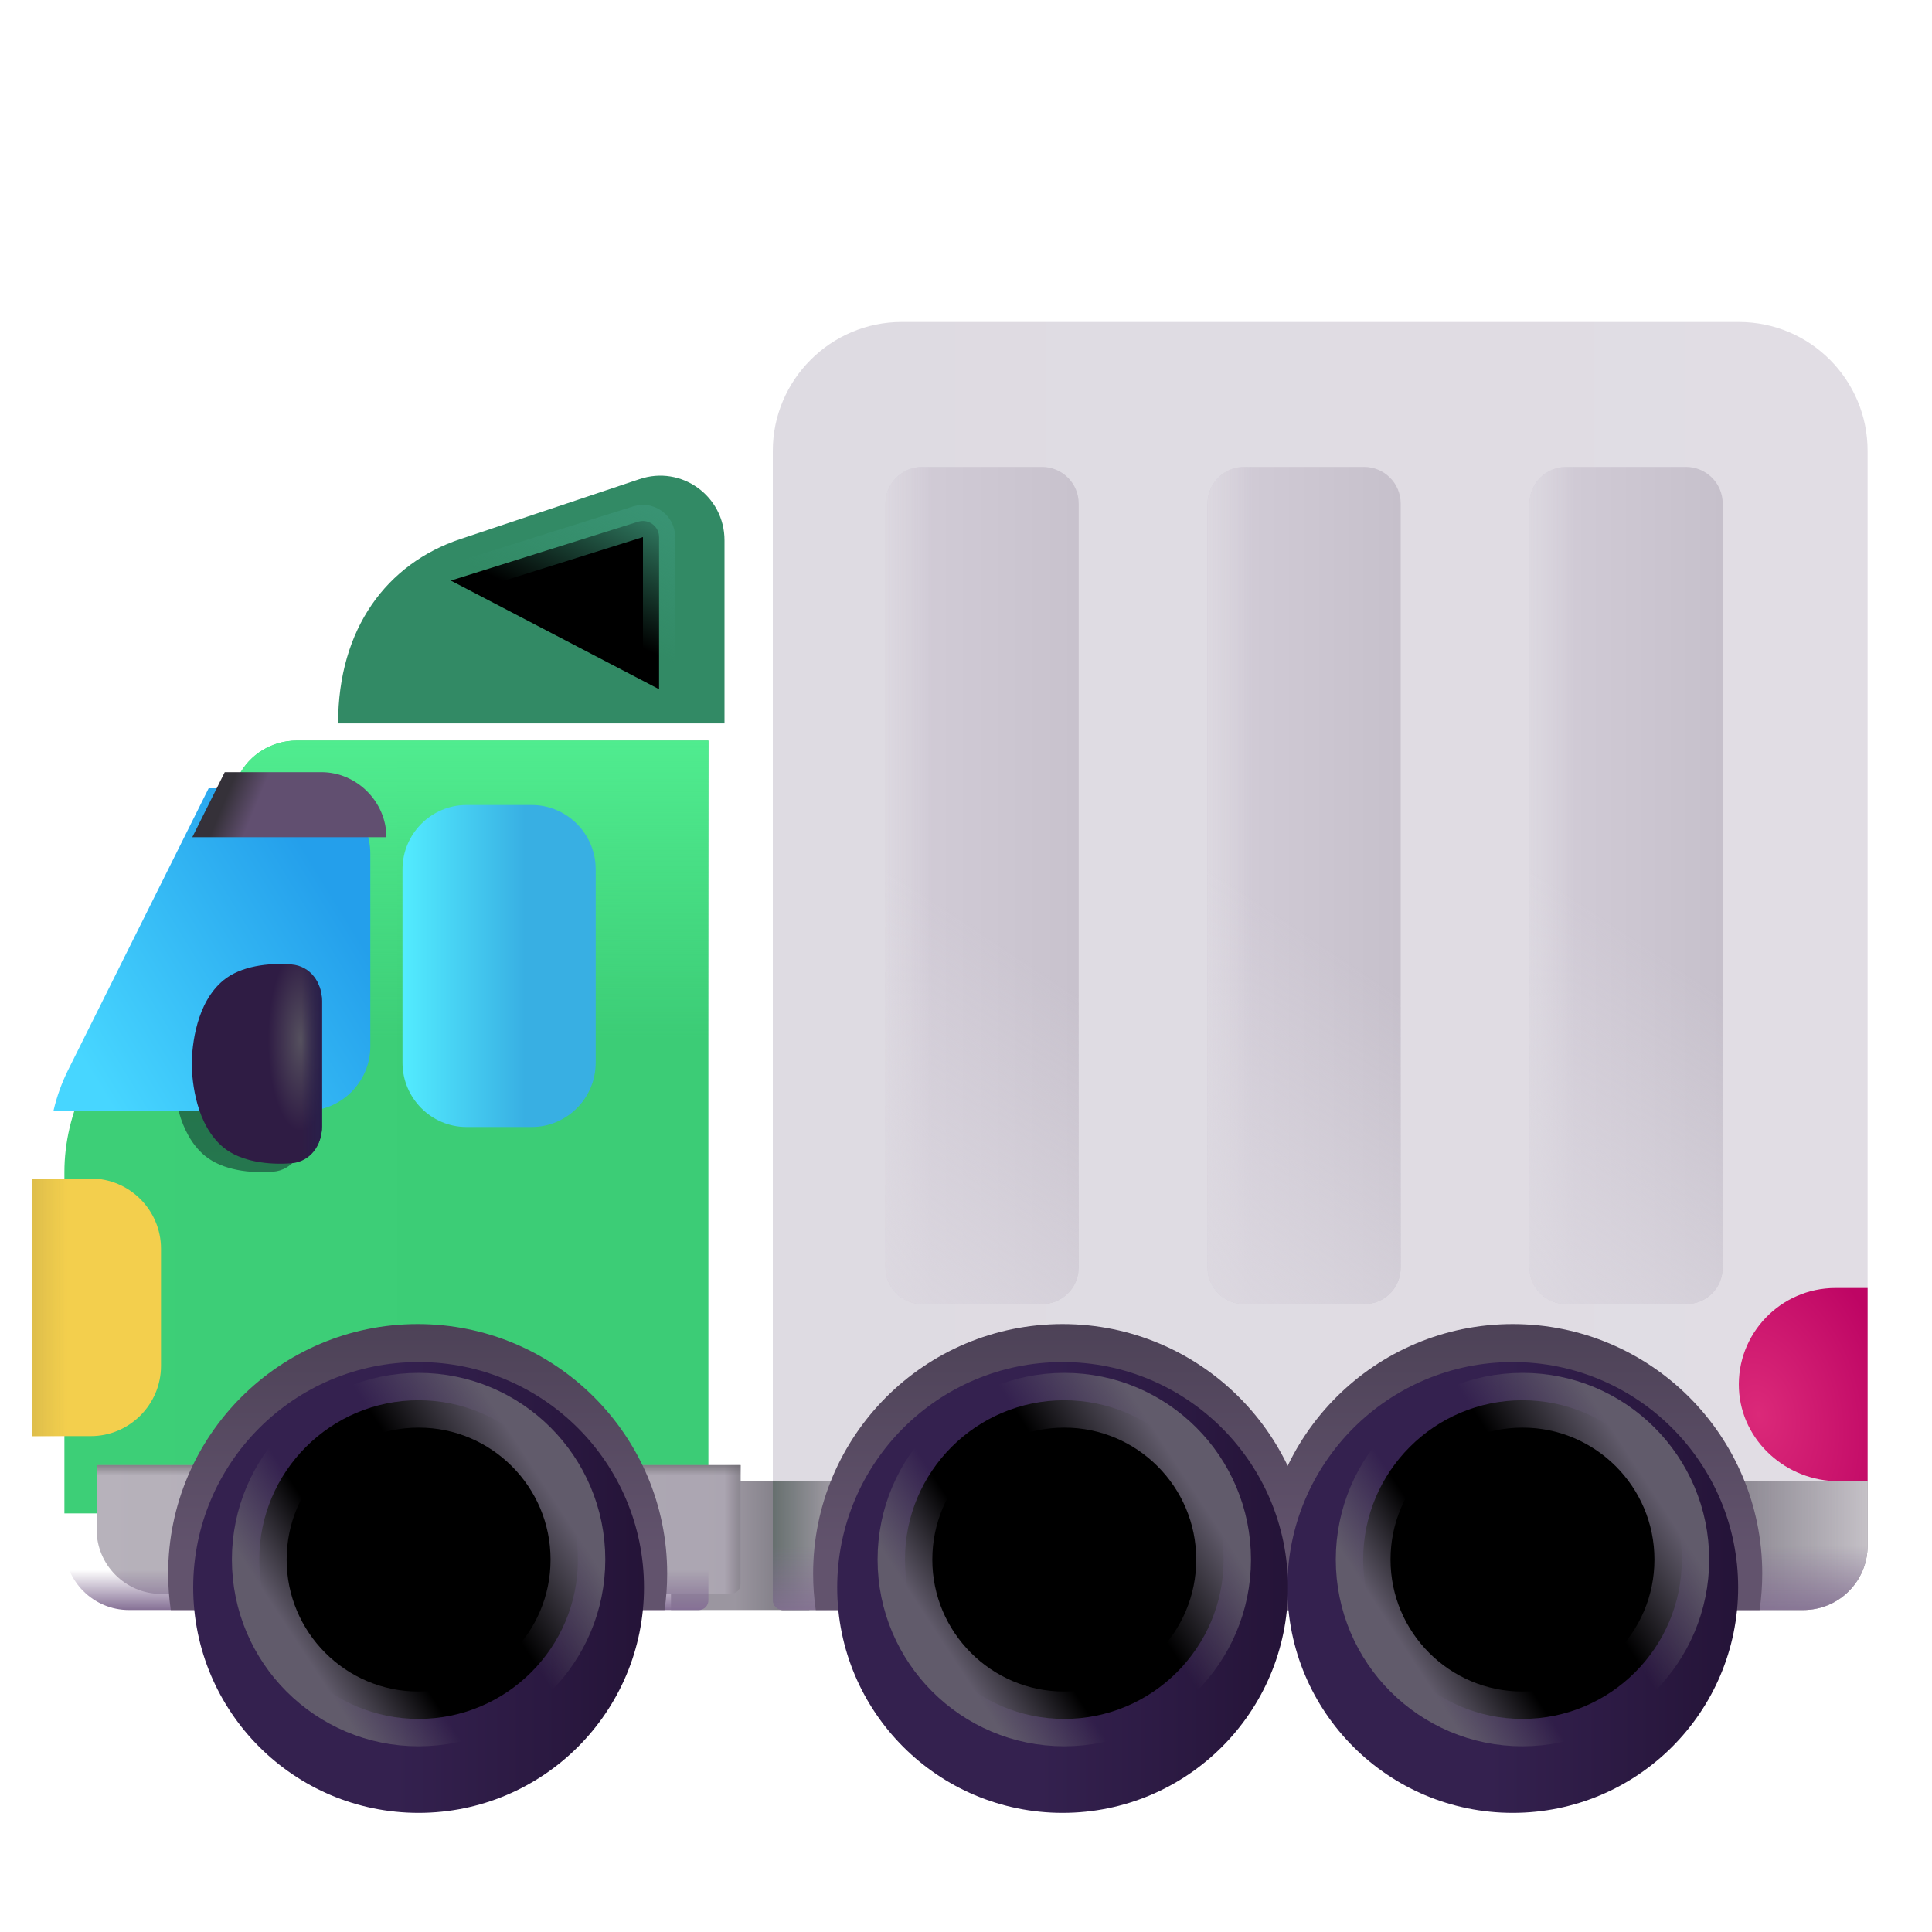 <svg viewBox="1 1 30 30" xmlns="http://www.w3.org/2000/svg">
<g filter="url(#filter0_ii_18_10816)">
<path d="M10.68 8.44L7.9 9.37C6.76 9.75 6 10.756 6 12.233H12V9.39C12 8.7 11.33 8.22 10.68 8.44Z" fill="#328A65"/>
</g>
<g filter="url(#filter1_ii_18_10816)">
<path d="M28 6H15C13.9 6 13 6.9 13 8V24H30V8C30 6.9 29.11 6 28 6Z" fill="url(#paint0_linear_18_10816)"/>
</g>
<g filter="url(#filter2_ii_18_10816)">
<path d="M12 12H5.607C5.226 12 4.876 12.21 4.705 12.55L2.311 17.36C2.11 17.78 2 18.24 2 18.7V23V24H12V12Z" fill="url(#paint1_linear_18_10816)"/>
<path d="M12 12H5.607C5.226 12 4.876 12.21 4.705 12.55L2.311 17.36C2.11 17.78 2 18.24 2 18.7V23V24H12V12Z" fill="url(#paint2_linear_18_10816)"/>
</g>
<g filter="url(#filter3_f_18_10816)">
<path fill-rule="evenodd" clip-rule="evenodd" d="M3.691 17.65C3.696 17.358 3.761 16.701 4.183 16.353C4.455 16.128 4.887 16.079 5.241 16.107C5.536 16.131 5.714 16.393 5.714 16.68V17.65V18.62C5.714 18.907 5.536 19.17 5.241 19.194C4.887 19.222 4.455 19.172 4.183 18.948C3.761 18.6 3.696 17.942 3.691 17.65Z" fill="url(#paint3_linear_18_10816)"/>
</g>
<g filter="url(#filter4_i_18_10816)">
<path d="M5.99 12.99H4.49L2.31 17.36C2.21 17.56 2.13 17.78 2.08 18H6C6.55 18 7 17.55 7 17V14C7 13.45 6.54 12.99 5.99 12.99Z" fill="url(#paint4_linear_18_10816)"/>
</g>
<g filter="url(#filter5_i_18_10816)">
<path d="M10.007 13H8.993C8.447 13 8 13.449 8 13.998V17.002C8 17.551 8.447 18 8.993 18H10.007C10.553 18 11 17.551 11 17.002V13.998C11 13.449 10.553 13 10.007 13Z" fill="url(#paint5_linear_18_10816)"/>
</g>
<g filter="url(#filter6_i_18_10816)">
<path d="M17.43 21H15.57C15.26 21 15 20.75 15 20.43V8.57C15 8.26 15.25 8 15.57 8H17.43C17.74 8 18 8.25 18 8.57V20.43C18 20.75 17.74 21 17.43 21Z" fill="url(#paint6_linear_18_10816)"/>
<path d="M17.43 21H15.57C15.26 21 15 20.75 15 20.43V8.57C15 8.26 15.25 8 15.57 8H17.43C17.74 8 18 8.25 18 8.57V20.43C18 20.75 17.74 21 17.43 21Z" fill="url(#paint7_linear_18_10816)"/>
<path d="M17.43 21H15.57C15.26 21 15 20.75 15 20.43V8.57C15 8.26 15.25 8 15.57 8H17.43C17.74 8 18 8.25 18 8.57V20.43C18 20.75 17.74 21 17.43 21Z" fill="url(#paint8_linear_18_10816)"/>
</g>
<g filter="url(#filter7_i_18_10816)">
<path d="M22.432 21H20.568C20.259 21 20 20.75 20 20.43V8.57C20 8.26 20.249 8 20.568 8H22.432C22.741 8 23 8.25 23 8.57V20.43C23 20.75 22.751 21 22.432 21Z" fill="url(#paint9_linear_18_10816)"/>
<path d="M22.432 21H20.568C20.259 21 20 20.75 20 20.43V8.57C20 8.26 20.249 8 20.568 8H22.432C22.741 8 23 8.25 23 8.57V20.43C23 20.75 22.751 21 22.432 21Z" fill="url(#paint10_linear_18_10816)"/>
<path d="M22.432 21H20.568C20.259 21 20 20.75 20 20.43V8.57C20 8.26 20.249 8 20.568 8H22.432C22.741 8 23 8.25 23 8.57V20.43C23 20.75 22.751 21 22.432 21Z" fill="url(#paint11_linear_18_10816)"/>
</g>
<g filter="url(#filter8_i_18_10816)">
<path d="M27.43 21H25.57C25.26 21 25 20.75 25 20.43V8.57C25 8.26 25.25 8 25.57 8H27.43C27.74 8 28 8.25 28 8.57V20.43C28 20.75 27.75 21 27.43 21Z" fill="url(#paint12_linear_18_10816)"/>
<path d="M27.43 21H25.57C25.26 21 25 20.75 25 20.43V8.57C25 8.26 25.25 8 25.57 8H27.43C27.74 8 28 8.25 28 8.57V20.43C28 20.75 27.75 21 27.43 21Z" fill="url(#paint13_linear_18_10816)"/>
<path d="M27.43 21H25.57C25.26 21 25 20.75 25 20.43V8.57C25 8.26 25.25 8 25.57 8H27.43C27.74 8 28 8.25 28 8.57V20.43C28 20.75 27.75 21 27.43 21Z" fill="url(#paint14_linear_18_10816)"/>
</g>
<rect x="11.419" y="24" width="2.148" height="2" fill="url(#paint15_linear_18_10816)"/>
<path d="M13 25.85C13 25.933 13.067 26 13.15 26H28.999C29.56 26 30 25.55 30 25V24H13V25.85Z" fill="url(#paint16_linear_18_10816)"/>
<path d="M13 25.85C13 25.933 13.067 26 13.15 26H28.999C29.56 26 30 25.55 30 25V24H13V25.85Z" fill="url(#paint17_linear_18_10816)"/>
<path d="M13 25.85C13 25.933 13.067 26 13.15 26H28.999C29.56 26 30 25.55 30 25V24H13V25.85Z" fill="url(#paint18_linear_18_10816)"/>
<path d="M13 25.85C13 25.933 13.067 26 13.15 26H28.999C29.56 26 30 25.55 30 25V24H13V25.85Z" fill="url(#paint19_linear_18_10816)"/>
<g filter="url(#filter9_i_18_10816)">
<path d="M12 24H2V25C2 25.55 2.45 26 3.001 26H11.85C11.933 26 12 25.933 12 25.85V24Z" fill="url(#paint20_linear_18_10816)"/>
<path d="M12 24H2V25C2 25.55 2.45 26 3.001 26H11.85C11.933 26 12 25.933 12 25.85V24Z" fill="url(#paint21_linear_18_10816)"/>
<path d="M12 24H2V25C2 25.55 2.45 26 3.001 26H11.85C11.933 26 12 25.933 12 25.85V24Z" fill="url(#paint22_linear_18_10816)"/>
</g>
<path d="M12 24H2V25C2 25.55 2.45 26 3.001 26H11.85C11.933 26 12 25.933 12 25.85V24Z" fill="url(#paint23_linear_18_10816)"/>
<path d="M7 14C7 13.45 6.54 12.99 5.99 12.99H4.49L3.986 14H7Z" fill="url(#paint24_linear_18_10816)"/>
<g filter="url(#filter10_i_18_10816)">
<path d="M2.91 23H2V19H2.91C3.51 19 4 19.49 4 20.09V21.91C4 22.51 3.51 23 2.91 23Z" fill="#F3CF4D"/>
<path d="M2.91 23H2V19H2.91C3.51 19 4 19.49 4 20.09V21.91C4 22.51 3.51 23 2.91 23Z" fill="url(#paint25_linear_18_10816)"/>
</g>
<path d="M30 21H29.5C28.651 21 27.962 21.71 28.002 22.57C28.042 23.38 28.741 24 29.55 24H30V21Z" fill="url(#paint26_radial_18_10816)"/>
<path d="M13.667 26H21.333C21.36 25.815 21.374 25.627 21.374 25.434C21.374 23.295 19.64 21.56 17.5 21.56C15.36 21.56 13.626 23.295 13.626 25.434C13.626 25.627 13.64 25.815 13.667 26Z" fill="url(#paint27_linear_18_10816)"/>
<path d="M3.652 26H11.319C11.346 25.815 11.36 25.627 11.36 25.434C11.36 23.295 9.625 21.56 7.486 21.56C5.346 21.56 3.611 23.295 3.611 25.434C3.611 25.627 3.625 25.815 3.652 26Z" fill="url(#paint28_linear_18_10816)"/>
<path d="M20.657 26H28.323C28.35 25.815 28.364 25.627 28.364 25.434C28.364 23.295 26.63 21.56 24.49 21.56C22.35 21.56 20.616 23.295 20.616 25.434C20.616 25.627 20.63 25.815 20.657 26Z" fill="url(#paint29_linear_18_10816)"/>
<g filter="url(#filter11_ii_18_10816)">
<path d="M7.5 29C9.433 29 11 27.433 11 25.5C11 23.567 9.433 22 7.5 22C5.567 22 4 23.567 4 25.5C4 27.433 5.567 29 7.5 29Z" fill="url(#paint30_linear_18_10816)"/>
<path d="M7.5 29C9.433 29 11 27.433 11 25.5C11 23.567 9.433 22 7.5 22C5.567 22 4 23.567 4 25.5C4 27.433 5.567 29 7.5 29Z" fill="url(#paint31_radial_18_10816)"/>
</g>
<g filter="url(#filter12_ii_18_10816)">
<path d="M7.5 26.785C8.21 26.785 8.785 26.21 8.785 25.5C8.785 24.79 8.21 24.215 7.5 24.215C6.79 24.215 6.215 24.79 6.215 25.5C6.215 26.21 6.79 26.785 7.5 26.785Z" fill="#CDC5D5"/>
</g>
<g filter="url(#filter13_ii_18_10816)">
<path d="M24.49 29C26.423 29 27.99 27.433 27.99 25.5C27.99 23.567 26.423 22 24.49 22C22.557 22 20.99 23.567 20.99 25.5C20.99 27.433 22.557 29 24.49 29Z" fill="url(#paint32_linear_18_10816)"/>
<path d="M24.49 29C26.423 29 27.99 27.433 27.99 25.5C27.99 23.567 26.423 22 24.49 22C22.557 22 20.99 23.567 20.99 25.5C20.99 27.433 22.557 29 24.49 29Z" fill="url(#paint33_radial_18_10816)"/>
</g>
<g filter="url(#filter14_ii_18_10816)">
<path d="M17.5 29C19.433 29 21 27.433 21 25.5C21 23.567 19.433 22 17.5 22C15.567 22 14 23.567 14 25.5C14 27.433 15.567 29 17.5 29Z" fill="url(#paint34_linear_18_10816)"/>
<path d="M17.5 29C19.433 29 21 27.433 21 25.5C21 23.567 19.433 22 17.5 22C15.567 22 14 23.567 14 25.5C14 27.433 15.567 29 17.5 29Z" fill="url(#paint35_radial_18_10816)"/>
</g>
<g filter="url(#filter15_ii_18_10816)">
<path d="M17.5 26.785C18.21 26.785 18.785 26.21 18.785 25.5C18.785 24.79 18.21 24.215 17.5 24.215C16.79 24.215 16.215 24.79 16.215 25.5C16.215 26.21 16.79 26.785 17.5 26.785Z" fill="#CDC5D5"/>
</g>
<g filter="url(#filter16_ii_18_10816)">
<path d="M24.49 26.785C25.2 26.785 25.775 26.21 25.775 25.5C25.775 24.79 25.2 24.215 24.49 24.215C23.78 24.215 23.205 24.79 23.205 25.5C23.205 26.21 23.78 26.785 24.49 26.785Z" fill="#CDC5D5"/>
</g>
<g filter="url(#filter17_f_18_10816)">
<circle cx="24.641" cy="25.217" r="2.474" stroke="url(#paint36_linear_18_10816)" stroke-width="0.85"/>
</g>
<g filter="url(#filter18_f_18_10816)">
<circle cx="17.526" cy="25.217" r="2.474" stroke="url(#paint37_linear_18_10816)" stroke-width="0.85"/>
</g>
<g filter="url(#filter19_f_18_10816)">
<circle cx="7.5" cy="25.217" r="2.474" stroke="url(#paint38_linear_18_10816)" stroke-width="0.85"/>
</g>
<g filter="url(#filter20_f_18_10816)">
<path d="M8 10.015L10.909 9.101C11.07 9.051 11.234 9.171 11.234 9.34V11.702" stroke="url(#paint39_linear_18_10816)" stroke-width="0.5" stroke-linecap="round"/>
</g>
<path fill-rule="evenodd" clip-rule="evenodd" d="M3.977 17.519C3.982 17.227 4.047 16.57 4.469 16.222C4.741 15.998 5.173 15.948 5.527 15.976C5.822 15.999 6 16.262 6 16.549V17.519V18.49C6 18.777 5.822 19.039 5.527 19.063C5.173 19.091 4.741 19.041 4.469 18.817C4.047 18.469 3.982 17.811 3.977 17.519Z" fill="url(#paint40_radial_18_10816)"/>
<path fill-rule="evenodd" clip-rule="evenodd" d="M3.977 17.519C3.982 17.227 4.047 16.57 4.469 16.222C4.741 15.998 5.173 15.948 5.527 15.976C5.822 15.999 6 16.262 6 16.549V17.519V18.49C6 18.777 5.822 19.039 5.527 19.063C5.173 19.091 4.741 19.041 4.469 18.817C4.047 18.469 3.982 17.811 3.977 17.519Z" fill="url(#paint41_linear_18_10816)"/>
<defs>
<filter id="filter0_ii_18_10816" x="5.5" y="8.386" width="7.1" height="3.847" filterUnits="userSpaceOnUse" color-interpolation-filters="sRGB">
<feFlood flood-opacity="0" result="BackgroundImageFix"/>
<feBlend mode="normal" in="SourceGraphic" in2="BackgroundImageFix" result="shape"/>
<feColorMatrix in="SourceAlpha" type="matrix" values="0 0 0 0 0 0 0 0 0 0 0 0 0 0 0 0 0 0 127 0" result="hardAlpha"/>
<feOffset dx="0.75"/>
<feGaussianBlur stdDeviation="0.3"/>
<feComposite in2="hardAlpha" operator="arithmetic" k2="-1" k3="1"/>
<feColorMatrix type="matrix" values="0 0 0 0 0.208 0 0 0 0 0.384 0 0 0 0 0.294 0 0 0 1 0"/>
<feBlend mode="normal" in2="shape" result="effect1_innerShadow_18_10816"/>
<feColorMatrix in="SourceAlpha" type="matrix" values="0 0 0 0 0 0 0 0 0 0 0 0 0 0 0 0 0 0 127 0" result="hardAlpha"/>
<feOffset dx="-0.5"/>
<feGaussianBlur stdDeviation="0.25"/>
<feComposite in2="hardAlpha" operator="arithmetic" k2="-1" k3="1"/>
<feColorMatrix type="matrix" values="0 0 0 0 0.208 0 0 0 0 0.384 0 0 0 0 0.294 0 0 0 1 0"/>
<feBlend mode="normal" in2="effect1_innerShadow_18_10816" result="effect2_innerShadow_18_10816"/>
</filter>
<filter id="filter1_ii_18_10816" x="12" y="6" width="19" height="18" filterUnits="userSpaceOnUse" color-interpolation-filters="sRGB">
<feFlood flood-opacity="0" result="BackgroundImageFix"/>
<feBlend mode="normal" in="SourceGraphic" in2="BackgroundImageFix" result="shape"/>
<feColorMatrix in="SourceAlpha" type="matrix" values="0 0 0 0 0 0 0 0 0 0 0 0 0 0 0 0 0 0 127 0" result="hardAlpha"/>
<feOffset dx="-1"/>
<feGaussianBlur stdDeviation="0.5"/>
<feComposite in2="hardAlpha" operator="arithmetic" k2="-1" k3="1"/>
<feColorMatrix type="matrix" values="0 0 0 0 0.949 0 0 0 0 0.945 0 0 0 0 0.953 0 0 0 1 0"/>
<feBlend mode="normal" in2="shape" result="effect1_innerShadow_18_10816"/>
<feColorMatrix in="SourceAlpha" type="matrix" values="0 0 0 0 0 0 0 0 0 0 0 0 0 0 0 0 0 0 127 0" result="hardAlpha"/>
<feOffset dx="1"/>
<feGaussianBlur stdDeviation="0.5"/>
<feComposite in2="hardAlpha" operator="arithmetic" k2="-1" k3="1"/>
<feColorMatrix type="matrix" values="0 0 0 0 0.694 0 0 0 0 0.702 0 0 0 0 0.706 0 0 0 1 0"/>
<feBlend mode="normal" in2="effect1_innerShadow_18_10816" result="effect2_innerShadow_18_10816"/>
</filter>
<filter id="filter2_ii_18_10816" x="1.5" y="12" width="11" height="12.5" filterUnits="userSpaceOnUse" color-interpolation-filters="sRGB">
<feFlood flood-opacity="0" result="BackgroundImageFix"/>
<feBlend mode="normal" in="SourceGraphic" in2="BackgroundImageFix" result="shape"/>
<feColorMatrix in="SourceAlpha" type="matrix" values="0 0 0 0 0 0 0 0 0 0 0 0 0 0 0 0 0 0 127 0" result="hardAlpha"/>
<feOffset dx="-0.5" dy="0.5"/>
<feGaussianBlur stdDeviation="0.375"/>
<feComposite in2="hardAlpha" operator="arithmetic" k2="-1" k3="1"/>
<feColorMatrix type="matrix" values="0 0 0 0 0.388 0 0 0 0 0.988 0 0 0 0 0.631 0 0 0 1 0"/>
<feBlend mode="normal" in2="shape" result="effect1_innerShadow_18_10816"/>
<feColorMatrix in="SourceAlpha" type="matrix" values="0 0 0 0 0 0 0 0 0 0 0 0 0 0 0 0 0 0 127 0" result="hardAlpha"/>
<feOffset dx="0.5"/>
<feGaussianBlur stdDeviation="0.25"/>
<feComposite in2="hardAlpha" operator="arithmetic" k2="-1" k3="1"/>
<feColorMatrix type="matrix" values="0 0 0 0 0.184 0 0 0 0 0.533 0 0 0 0 0.31 0 0 0 1 0"/>
<feBlend mode="normal" in2="effect1_innerShadow_18_10816" result="effect2_innerShadow_18_10816"/>
</filter>
<filter id="filter3_f_18_10816" x="3.391" y="15.8" width="2.623" height="3.701" filterUnits="userSpaceOnUse" color-interpolation-filters="sRGB">
<feFlood flood-opacity="0" result="BackgroundImageFix"/>
<feBlend mode="normal" in="SourceGraphic" in2="BackgroundImageFix" result="shape"/>
<feGaussianBlur stdDeviation="0.15" result="effect1_foregroundBlur_18_10816"/>
</filter>
<filter id="filter4_i_18_10816" x="1.83" y="12.99" width="5.17" height="5.26" filterUnits="userSpaceOnUse" color-interpolation-filters="sRGB">
<feFlood flood-opacity="0" result="BackgroundImageFix"/>
<feBlend mode="normal" in="SourceGraphic" in2="BackgroundImageFix" result="shape"/>
<feColorMatrix in="SourceAlpha" type="matrix" values="0 0 0 0 0 0 0 0 0 0 0 0 0 0 0 0 0 0 127 0" result="hardAlpha"/>
<feOffset dx="-0.25" dy="0.25"/>
<feGaussianBlur stdDeviation="0.125"/>
<feComposite in2="hardAlpha" operator="arithmetic" k2="-1" k3="1"/>
<feColorMatrix type="matrix" values="0 0 0 0 0.063 0 0 0 0 0.584 0 0 0 0 0.902 0 0 0 1 0"/>
<feBlend mode="normal" in2="shape" result="effect1_innerShadow_18_10816"/>
</filter>
<filter id="filter5_i_18_10816" x="7.25" y="13" width="3.75" height="5.5" filterUnits="userSpaceOnUse" color-interpolation-filters="sRGB">
<feFlood flood-opacity="0" result="BackgroundImageFix"/>
<feBlend mode="normal" in="SourceGraphic" in2="BackgroundImageFix" result="shape"/>
<feColorMatrix in="SourceAlpha" type="matrix" values="0 0 0 0 0 0 0 0 0 0 0 0 0 0 0 0 0 0 127 0" result="hardAlpha"/>
<feOffset dx="-0.75" dy="0.5"/>
<feGaussianBlur stdDeviation="0.5"/>
<feComposite in2="hardAlpha" operator="arithmetic" k2="-1" k3="1"/>
<feColorMatrix type="matrix" values="0 0 0 0 0.137 0 0 0 0 0.557 0 0 0 0 0.812 0 0 0 1 0"/>
<feBlend mode="normal" in2="shape" result="effect1_innerShadow_18_10816"/>
</filter>
<filter id="filter6_i_18_10816" x="14.75" y="8" width="3.25" height="13.25" filterUnits="userSpaceOnUse" color-interpolation-filters="sRGB">
<feFlood flood-opacity="0" result="BackgroundImageFix"/>
<feBlend mode="normal" in="SourceGraphic" in2="BackgroundImageFix" result="shape"/>
<feColorMatrix in="SourceAlpha" type="matrix" values="0 0 0 0 0 0 0 0 0 0 0 0 0 0 0 0 0 0 127 0" result="hardAlpha"/>
<feOffset dx="-0.25" dy="0.25"/>
<feGaussianBlur stdDeviation="0.25"/>
<feComposite in2="hardAlpha" operator="arithmetic" k2="-1" k3="1"/>
<feColorMatrix type="matrix" values="0 0 0 0 0.729 0 0 0 0 0.706 0 0 0 0 0.749 0 0 0 1 0"/>
<feBlend mode="normal" in2="shape" result="effect1_innerShadow_18_10816"/>
</filter>
<filter id="filter7_i_18_10816" x="19.75" y="8" width="3.25" height="13.25" filterUnits="userSpaceOnUse" color-interpolation-filters="sRGB">
<feFlood flood-opacity="0" result="BackgroundImageFix"/>
<feBlend mode="normal" in="SourceGraphic" in2="BackgroundImageFix" result="shape"/>
<feColorMatrix in="SourceAlpha" type="matrix" values="0 0 0 0 0 0 0 0 0 0 0 0 0 0 0 0 0 0 127 0" result="hardAlpha"/>
<feOffset dx="-0.25" dy="0.25"/>
<feGaussianBlur stdDeviation="0.25"/>
<feComposite in2="hardAlpha" operator="arithmetic" k2="-1" k3="1"/>
<feColorMatrix type="matrix" values="0 0 0 0 0.729 0 0 0 0 0.706 0 0 0 0 0.749 0 0 0 1 0"/>
<feBlend mode="normal" in2="shape" result="effect1_innerShadow_18_10816"/>
</filter>
<filter id="filter8_i_18_10816" x="24.75" y="8" width="3.25" height="13.25" filterUnits="userSpaceOnUse" color-interpolation-filters="sRGB">
<feFlood flood-opacity="0" result="BackgroundImageFix"/>
<feBlend mode="normal" in="SourceGraphic" in2="BackgroundImageFix" result="shape"/>
<feColorMatrix in="SourceAlpha" type="matrix" values="0 0 0 0 0 0 0 0 0 0 0 0 0 0 0 0 0 0 127 0" result="hardAlpha"/>
<feOffset dx="-0.25" dy="0.25"/>
<feGaussianBlur stdDeviation="0.25"/>
<feComposite in2="hardAlpha" operator="arithmetic" k2="-1" k3="1"/>
<feColorMatrix type="matrix" values="0 0 0 0 0.729 0 0 0 0 0.706 0 0 0 0 0.749 0 0 0 1 0"/>
<feBlend mode="normal" in2="shape" result="effect1_innerShadow_18_10816"/>
</filter>
<filter id="filter9_i_18_10816" x="2" y="23.75" width="10.5" height="2.25" filterUnits="userSpaceOnUse" color-interpolation-filters="sRGB">
<feFlood flood-opacity="0" result="BackgroundImageFix"/>
<feBlend mode="normal" in="SourceGraphic" in2="BackgroundImageFix" result="shape"/>
<feColorMatrix in="SourceAlpha" type="matrix" values="0 0 0 0 0 0 0 0 0 0 0 0 0 0 0 0 0 0 127 0" result="hardAlpha"/>
<feOffset dx="0.5" dy="-0.25"/>
<feGaussianBlur stdDeviation="0.325"/>
<feComposite in2="hardAlpha" operator="arithmetic" k2="-1" k3="1"/>
<feColorMatrix type="matrix" values="0 0 0 0 0.439 0 0 0 0 0.424 0 0 0 0 0.447 0 0 0 1 0"/>
<feBlend mode="normal" in2="shape" result="effect1_innerShadow_18_10816"/>
</filter>
<filter id="filter10_i_18_10816" x="1.5" y="19" width="2.5" height="4.3" filterUnits="userSpaceOnUse" color-interpolation-filters="sRGB">
<feFlood flood-opacity="0" result="BackgroundImageFix"/>
<feBlend mode="normal" in="SourceGraphic" in2="BackgroundImageFix" result="shape"/>
<feColorMatrix in="SourceAlpha" type="matrix" values="0 0 0 0 0 0 0 0 0 0 0 0 0 0 0 0 0 0 127 0" result="hardAlpha"/>
<feOffset dx="-0.5" dy="0.3"/>
<feGaussianBlur stdDeviation="0.25"/>
<feComposite in2="hardAlpha" operator="arithmetic" k2="-1" k3="1"/>
<feColorMatrix type="matrix" values="0 0 0 0 0.729 0 0 0 0 0.604 0 0 0 0 0.216 0 0 0 1 0"/>
<feBlend mode="normal" in2="shape" result="effect1_innerShadow_18_10816"/>
</filter>
<filter id="filter11_ii_18_10816" x="4" y="22" width="7" height="7.15" filterUnits="userSpaceOnUse" color-interpolation-filters="sRGB">
<feFlood flood-opacity="0" result="BackgroundImageFix"/>
<feBlend mode="normal" in="SourceGraphic" in2="BackgroundImageFix" result="shape"/>
<feColorMatrix in="SourceAlpha" type="matrix" values="0 0 0 0 0 0 0 0 0 0 0 0 0 0 0 0 0 0 127 0" result="hardAlpha"/>
<feOffset/>
<feGaussianBlur stdDeviation="0.5"/>
<feComposite in2="hardAlpha" operator="arithmetic" k2="-1" k3="1"/>
<feColorMatrix type="matrix" values="0 0 0 0 0.145 0 0 0 0 0.082 0 0 0 0 0.216 0 0 0 1 0"/>
<feBlend mode="normal" in2="shape" result="effect1_innerShadow_18_10816"/>
<feColorMatrix in="SourceAlpha" type="matrix" values="0 0 0 0 0 0 0 0 0 0 0 0 0 0 0 0 0 0 127 0" result="hardAlpha"/>
<feOffset dy="0.15"/>
<feGaussianBlur stdDeviation="0.125"/>
<feComposite in2="hardAlpha" operator="arithmetic" k2="-1" k3="1"/>
<feColorMatrix type="matrix" values="0 0 0 0 0.208 0 0 0 0 0.031 0 0 0 0 0.235 0 0 0 1 0"/>
<feBlend mode="normal" in2="effect1_innerShadow_18_10816" result="effect2_innerShadow_18_10816"/>
</filter>
<filter id="filter12_ii_18_10816" x="6.165" y="24.165" width="2.67" height="2.67" filterUnits="userSpaceOnUse" color-interpolation-filters="sRGB">
<feFlood flood-opacity="0" result="BackgroundImageFix"/>
<feBlend mode="normal" in="SourceGraphic" in2="BackgroundImageFix" result="shape"/>
<feColorMatrix in="SourceAlpha" type="matrix" values="0 0 0 0 0 0 0 0 0 0 0 0 0 0 0 0 0 0 127 0" result="hardAlpha"/>
<feOffset dx="0.05" dy="-0.05"/>
<feGaussianBlur stdDeviation="0.05"/>
<feComposite in2="hardAlpha" operator="arithmetic" k2="-1" k3="1"/>
<feColorMatrix type="matrix" values="0 0 0 0 0.478 0 0 0 0 0.365 0 0 0 0 0.584 0 0 0 1 0"/>
<feBlend mode="normal" in2="shape" result="effect1_innerShadow_18_10816"/>
<feColorMatrix in="SourceAlpha" type="matrix" values="0 0 0 0 0 0 0 0 0 0 0 0 0 0 0 0 0 0 127 0" result="hardAlpha"/>
<feOffset dx="-0.05" dy="0.05"/>
<feGaussianBlur stdDeviation="0.05"/>
<feComposite in2="hardAlpha" operator="arithmetic" k2="-1" k3="1"/>
<feColorMatrix type="matrix" values="0 0 0 0 0.808 0 0 0 0 0.765 0 0 0 0 0.859 0 0 0 1 0"/>
<feBlend mode="normal" in2="effect1_innerShadow_18_10816" result="effect2_innerShadow_18_10816"/>
</filter>
<filter id="filter13_ii_18_10816" x="20.99" y="22" width="7" height="7.15" filterUnits="userSpaceOnUse" color-interpolation-filters="sRGB">
<feFlood flood-opacity="0" result="BackgroundImageFix"/>
<feBlend mode="normal" in="SourceGraphic" in2="BackgroundImageFix" result="shape"/>
<feColorMatrix in="SourceAlpha" type="matrix" values="0 0 0 0 0 0 0 0 0 0 0 0 0 0 0 0 0 0 127 0" result="hardAlpha"/>
<feOffset/>
<feGaussianBlur stdDeviation="0.5"/>
<feComposite in2="hardAlpha" operator="arithmetic" k2="-1" k3="1"/>
<feColorMatrix type="matrix" values="0 0 0 0 0.145 0 0 0 0 0.082 0 0 0 0 0.216 0 0 0 1 0"/>
<feBlend mode="normal" in2="shape" result="effect1_innerShadow_18_10816"/>
<feColorMatrix in="SourceAlpha" type="matrix" values="0 0 0 0 0 0 0 0 0 0 0 0 0 0 0 0 0 0 127 0" result="hardAlpha"/>
<feOffset dy="0.15"/>
<feGaussianBlur stdDeviation="0.125"/>
<feComposite in2="hardAlpha" operator="arithmetic" k2="-1" k3="1"/>
<feColorMatrix type="matrix" values="0 0 0 0 0.208 0 0 0 0 0.031 0 0 0 0 0.235 0 0 0 1 0"/>
<feBlend mode="normal" in2="effect1_innerShadow_18_10816" result="effect2_innerShadow_18_10816"/>
</filter>
<filter id="filter14_ii_18_10816" x="14" y="22" width="7" height="7.15" filterUnits="userSpaceOnUse" color-interpolation-filters="sRGB">
<feFlood flood-opacity="0" result="BackgroundImageFix"/>
<feBlend mode="normal" in="SourceGraphic" in2="BackgroundImageFix" result="shape"/>
<feColorMatrix in="SourceAlpha" type="matrix" values="0 0 0 0 0 0 0 0 0 0 0 0 0 0 0 0 0 0 127 0" result="hardAlpha"/>
<feOffset/>
<feGaussianBlur stdDeviation="0.5"/>
<feComposite in2="hardAlpha" operator="arithmetic" k2="-1" k3="1"/>
<feColorMatrix type="matrix" values="0 0 0 0 0.145 0 0 0 0 0.082 0 0 0 0 0.216 0 0 0 1 0"/>
<feBlend mode="normal" in2="shape" result="effect1_innerShadow_18_10816"/>
<feColorMatrix in="SourceAlpha" type="matrix" values="0 0 0 0 0 0 0 0 0 0 0 0 0 0 0 0 0 0 127 0" result="hardAlpha"/>
<feOffset dy="0.15"/>
<feGaussianBlur stdDeviation="0.125"/>
<feComposite in2="hardAlpha" operator="arithmetic" k2="-1" k3="1"/>
<feColorMatrix type="matrix" values="0 0 0 0 0.208 0 0 0 0 0.031 0 0 0 0 0.235 0 0 0 1 0"/>
<feBlend mode="normal" in2="effect1_innerShadow_18_10816" result="effect2_innerShadow_18_10816"/>
</filter>
<filter id="filter15_ii_18_10816" x="16.165" y="24.165" width="2.67" height="2.67" filterUnits="userSpaceOnUse" color-interpolation-filters="sRGB">
<feFlood flood-opacity="0" result="BackgroundImageFix"/>
<feBlend mode="normal" in="SourceGraphic" in2="BackgroundImageFix" result="shape"/>
<feColorMatrix in="SourceAlpha" type="matrix" values="0 0 0 0 0 0 0 0 0 0 0 0 0 0 0 0 0 0 127 0" result="hardAlpha"/>
<feOffset dx="0.05" dy="-0.05"/>
<feGaussianBlur stdDeviation="0.05"/>
<feComposite in2="hardAlpha" operator="arithmetic" k2="-1" k3="1"/>
<feColorMatrix type="matrix" values="0 0 0 0 0.478 0 0 0 0 0.365 0 0 0 0 0.584 0 0 0 1 0"/>
<feBlend mode="normal" in2="shape" result="effect1_innerShadow_18_10816"/>
<feColorMatrix in="SourceAlpha" type="matrix" values="0 0 0 0 0 0 0 0 0 0 0 0 0 0 0 0 0 0 127 0" result="hardAlpha"/>
<feOffset dx="-0.05" dy="0.05"/>
<feGaussianBlur stdDeviation="0.05"/>
<feComposite in2="hardAlpha" operator="arithmetic" k2="-1" k3="1"/>
<feColorMatrix type="matrix" values="0 0 0 0 0.808 0 0 0 0 0.765 0 0 0 0 0.859 0 0 0 1 0"/>
<feBlend mode="normal" in2="effect1_innerShadow_18_10816" result="effect2_innerShadow_18_10816"/>
</filter>
<filter id="filter16_ii_18_10816" x="23.155" y="24.165" width="2.67" height="2.67" filterUnits="userSpaceOnUse" color-interpolation-filters="sRGB">
<feFlood flood-opacity="0" result="BackgroundImageFix"/>
<feBlend mode="normal" in="SourceGraphic" in2="BackgroundImageFix" result="shape"/>
<feColorMatrix in="SourceAlpha" type="matrix" values="0 0 0 0 0 0 0 0 0 0 0 0 0 0 0 0 0 0 127 0" result="hardAlpha"/>
<feOffset dx="0.05" dy="-0.05"/>
<feGaussianBlur stdDeviation="0.05"/>
<feComposite in2="hardAlpha" operator="arithmetic" k2="-1" k3="1"/>
<feColorMatrix type="matrix" values="0 0 0 0 0.478 0 0 0 0 0.365 0 0 0 0 0.584 0 0 0 1 0"/>
<feBlend mode="normal" in2="shape" result="effect1_innerShadow_18_10816"/>
<feColorMatrix in="SourceAlpha" type="matrix" values="0 0 0 0 0 0 0 0 0 0 0 0 0 0 0 0 0 0 127 0" result="hardAlpha"/>
<feOffset dx="-0.05" dy="0.05"/>
<feGaussianBlur stdDeviation="0.05"/>
<feComposite in2="hardAlpha" operator="arithmetic" k2="-1" k3="1"/>
<feColorMatrix type="matrix" values="0 0 0 0 0.808 0 0 0 0 0.765 0 0 0 0 0.859 0 0 0 1 0"/>
<feBlend mode="normal" in2="effect1_innerShadow_18_10816" result="effect2_innerShadow_18_10816"/>
</filter>
<filter id="filter17_f_18_10816" x="20.992" y="21.569" width="7.297" height="7.298" filterUnits="userSpaceOnUse" color-interpolation-filters="sRGB">
<feFlood flood-opacity="0" result="BackgroundImageFix"/>
<feBlend mode="normal" in="SourceGraphic" in2="BackgroundImageFix" result="shape"/>
<feGaussianBlur stdDeviation="0.375" result="effect1_foregroundBlur_18_10816"/>
</filter>
<filter id="filter18_f_18_10816" x="13.877" y="21.569" width="7.297" height="7.298" filterUnits="userSpaceOnUse" color-interpolation-filters="sRGB">
<feFlood flood-opacity="0" result="BackgroundImageFix"/>
<feBlend mode="normal" in="SourceGraphic" in2="BackgroundImageFix" result="shape"/>
<feGaussianBlur stdDeviation="0.375" result="effect1_foregroundBlur_18_10816"/>
</filter>
<filter id="filter19_f_18_10816" x="3.851" y="21.569" width="7.297" height="7.298" filterUnits="userSpaceOnUse" color-interpolation-filters="sRGB">
<feFlood flood-opacity="0" result="BackgroundImageFix"/>
<feBlend mode="normal" in="SourceGraphic" in2="BackgroundImageFix" result="shape"/>
<feGaussianBlur stdDeviation="0.375" result="effect1_foregroundBlur_18_10816"/>
</filter>
<filter id="filter20_f_18_10816" x="7.25" y="8.339" width="4.734" height="4.113" filterUnits="userSpaceOnUse" color-interpolation-filters="sRGB">
<feFlood flood-opacity="0" result="BackgroundImageFix"/>
<feBlend mode="normal" in="SourceGraphic" in2="BackgroundImageFix" result="shape"/>
<feGaussianBlur stdDeviation="0.25" result="effect1_foregroundBlur_18_10816"/>
</filter>
<linearGradient id="paint0_linear_18_10816" x1="30" y1="14.998" x2="13" y2="14.998" gradientUnits="userSpaceOnUse">
<stop stop-color="#E1DDE4"/>
<stop offset="1" stop-color="#DEDBE2"/>
</linearGradient>
<linearGradient id="paint1_linear_18_10816" x1="2" y1="21.655" x2="12.341" y2="21.655" gradientUnits="userSpaceOnUse">
<stop stop-color="#3DCF77"/>
<stop offset="1" stop-color="#3CCC76"/>
</linearGradient>
<linearGradient id="paint2_linear_18_10816" x1="8.626" y1="12" x2="8.626" y2="16.629" gradientUnits="userSpaceOnUse">
<stop stop-color="#50EC8F"/>
<stop offset="1" stop-color="#50EC8F" stop-opacity="0"/>
</linearGradient>
<linearGradient id="paint3_linear_18_10816" x1="4.703" y1="16.1" x2="4.703" y2="19.201" gradientUnits="userSpaceOnUse">
<stop stop-color="#227148"/>
<stop offset="1" stop-color="#25764E"/>
</linearGradient>
<linearGradient id="paint4_linear_18_10816" x1="6.716" y1="15.124" x2="2.747" y2="17.562" gradientUnits="userSpaceOnUse">
<stop stop-color="#249FEB"/>
<stop offset="1" stop-color="#47D6FF"/>
</linearGradient>
<linearGradient id="paint5_linear_18_10816" x1="11" y1="15.5" x2="8" y2="15.5" gradientUnits="userSpaceOnUse">
<stop offset="0.366" stop-color="#38AFE3"/>
<stop offset="1" stop-color="#53ECFF"/>
</linearGradient>
<linearGradient id="paint6_linear_18_10816" x1="14.994" y1="14.5" x2="18.497" y2="14.5" gradientUnits="userSpaceOnUse">
<stop stop-color="#D3CDD8"/>
<stop offset="1" stop-color="#C6C0CB"/>
</linearGradient>
<linearGradient id="paint7_linear_18_10816" x1="15" y1="13.812" x2="15.716" y2="13.812" gradientUnits="userSpaceOnUse">
<stop stop-color="#DCD8E0"/>
<stop offset="1" stop-color="#DCD8E0" stop-opacity="0"/>
</linearGradient>
<linearGradient id="paint8_linear_18_10816" x1="14.028" y1="21" x2="17.466" y2="15.843" gradientUnits="userSpaceOnUse">
<stop stop-color="#DCD8E0"/>
<stop offset="1" stop-color="#DCD8E0" stop-opacity="0"/>
</linearGradient>
<linearGradient id="paint9_linear_18_10816" x1="19.994" y1="14.5" x2="23" y2="14.5" gradientUnits="userSpaceOnUse">
<stop stop-color="#D3CDD8"/>
<stop offset="1" stop-color="#C6C0CB"/>
</linearGradient>
<linearGradient id="paint10_linear_18_10816" x1="20" y1="13.812" x2="20.716" y2="13.812" gradientUnits="userSpaceOnUse">
<stop stop-color="#DCD8E0"/>
<stop offset="1" stop-color="#DCD8E0" stop-opacity="0"/>
</linearGradient>
<linearGradient id="paint11_linear_18_10816" x1="19.028" y1="21" x2="22.466" y2="15.843" gradientUnits="userSpaceOnUse">
<stop stop-color="#DCD8E0"/>
<stop offset="1" stop-color="#DCD8E0" stop-opacity="0"/>
</linearGradient>
<linearGradient id="paint12_linear_18_10816" x1="24.994" y1="14.5" x2="28" y2="14.5" gradientUnits="userSpaceOnUse">
<stop stop-color="#D3CDD8"/>
<stop offset="1" stop-color="#C6C0CB"/>
</linearGradient>
<linearGradient id="paint13_linear_18_10816" x1="25" y1="13.812" x2="25.716" y2="13.812" gradientUnits="userSpaceOnUse">
<stop stop-color="#DCD8E0"/>
<stop offset="1" stop-color="#DCD8E0" stop-opacity="0"/>
</linearGradient>
<linearGradient id="paint14_linear_18_10816" x1="24.028" y1="21" x2="27.466" y2="15.843" gradientUnits="userSpaceOnUse">
<stop stop-color="#DCD8E0"/>
<stop offset="1" stop-color="#DCD8E0" stop-opacity="0"/>
</linearGradient>
<linearGradient id="paint15_linear_18_10816" x1="12.411" y1="25.283" x2="13.778" y2="25.283" gradientUnits="userSpaceOnUse">
<stop stop-color="#9B96A0"/>
<stop offset="1" stop-color="#6A6970"/>
</linearGradient>
<linearGradient id="paint16_linear_18_10816" x1="30" y1="25" x2="13" y2="25" gradientUnits="userSpaceOnUse">
<stop stop-color="#8C8892"/>
<stop offset="1" stop-color="#AAA3AE"/>
</linearGradient>
<linearGradient id="paint17_linear_18_10816" x1="13" y1="25.532" x2="14.078" y2="25.532" gradientUnits="userSpaceOnUse">
<stop stop-color="#666F6E"/>
<stop offset="1" stop-color="#666F6E" stop-opacity="0"/>
</linearGradient>
<linearGradient id="paint18_linear_18_10816" x1="30" y1="25.309" x2="28.122" y2="25.309" gradientUnits="userSpaceOnUse">
<stop stop-color="#C5C1C7"/>
<stop offset="1" stop-color="#C5C1C7" stop-opacity="0"/>
</linearGradient>
<linearGradient id="paint19_linear_18_10816" x1="22.716" y1="26.173" x2="22.716" y2="25" gradientUnits="userSpaceOnUse">
<stop stop-color="#836F92"/>
<stop offset="1" stop-color="#836F92" stop-opacity="0"/>
</linearGradient>
<linearGradient id="paint20_linear_18_10816" x1="12" y1="25" x2="2" y2="25" gradientUnits="userSpaceOnUse">
<stop stop-color="#ABA5B1"/>
<stop offset="1" stop-color="#B7B2BB"/>
</linearGradient>
<linearGradient id="paint21_linear_18_10816" x1="7" y1="23.898" x2="7" y2="24.163" gradientUnits="userSpaceOnUse">
<stop stop-color="#666369"/>
<stop offset="1" stop-color="#666369" stop-opacity="0"/>
</linearGradient>
<linearGradient id="paint22_linear_18_10816" x1="12.278" y1="24.163" x2="11.747" y2="24.163" gradientUnits="userSpaceOnUse">
<stop stop-color="#666369"/>
<stop offset="1" stop-color="#666369" stop-opacity="0"/>
</linearGradient>
<linearGradient id="paint23_linear_18_10816" x1="7" y1="26" x2="7" y2="25.374" gradientUnits="userSpaceOnUse">
<stop stop-color="#857095"/>
<stop offset="1" stop-color="#857095" stop-opacity="0"/>
</linearGradient>
<linearGradient id="paint24_linear_18_10816" x1="4.331" y1="13.394" x2="5.934" y2="14.054" gradientUnits="userSpaceOnUse">
<stop offset="0.091" stop-color="#353139"/>
<stop offset="0.371" stop-color="#614F70"/>
</linearGradient>
<linearGradient id="paint25_linear_18_10816" x1="1.902" y1="21.436" x2="2.543" y2="21.436" gradientUnits="userSpaceOnUse">
<stop stop-color="#DABB4B"/>
<stop offset="1" stop-color="#DABB4B" stop-opacity="0"/>
</linearGradient>
<radialGradient id="paint26_radial_18_10816" cx="0" cy="0" r="1" gradientUnits="userSpaceOnUse" gradientTransform="translate(28.309 22.968) rotate(-12.596) scale(2.145 3.071)">
<stop stop-color="#DB2979"/>
<stop offset="1" stop-color="#BE0564"/>
</radialGradient>
<linearGradient id="paint27_linear_18_10816" x1="16.716" y1="25.155" x2="16.716" y2="21.56" gradientUnits="userSpaceOnUse">
<stop stop-color="#62536D"/>
<stop offset="1" stop-color="#4D4257"/>
</linearGradient>
<linearGradient id="paint28_linear_18_10816" x1="6.701" y1="25.155" x2="6.701" y2="21.56" gradientUnits="userSpaceOnUse">
<stop stop-color="#62536D"/>
<stop offset="1" stop-color="#4D4257"/>
</linearGradient>
<linearGradient id="paint29_linear_18_10816" x1="23.706" y1="25.155" x2="23.706" y2="21.56" gradientUnits="userSpaceOnUse">
<stop stop-color="#62536D"/>
<stop offset="1" stop-color="#4D4257"/>
</linearGradient>
<linearGradient id="paint30_linear_18_10816" x1="5.886" y1="24.62" x2="11.143" y2="24.62" gradientUnits="userSpaceOnUse">
<stop offset="0.239" stop-color="#34214F"/>
<stop offset="1" stop-color="#241337"/>
</linearGradient>
<radialGradient id="paint31_radial_18_10816" cx="0" cy="0" r="1" gradientUnits="userSpaceOnUse" gradientTransform="translate(7.5 25.187) rotate(-65.537) scale(1.91 1.995)">
<stop offset="0.523" stop-color="#2D114D"/>
<stop offset="1" stop-color="#2B1249" stop-opacity="0"/>
</radialGradient>
<linearGradient id="paint32_linear_18_10816" x1="22.876" y1="24.62" x2="28.133" y2="24.62" gradientUnits="userSpaceOnUse">
<stop offset="0.239" stop-color="#34214F"/>
<stop offset="1" stop-color="#241337"/>
</linearGradient>
<radialGradient id="paint33_radial_18_10816" cx="0" cy="0" r="1" gradientUnits="userSpaceOnUse" gradientTransform="translate(24.49 25.187) rotate(-65.537) scale(1.91 1.995)">
<stop offset="0.523" stop-color="#2D114D"/>
<stop offset="1" stop-color="#2B1249" stop-opacity="0"/>
</radialGradient>
<linearGradient id="paint34_linear_18_10816" x1="15.886" y1="24.62" x2="21.143" y2="24.62" gradientUnits="userSpaceOnUse">
<stop offset="0.239" stop-color="#34214F"/>
<stop offset="1" stop-color="#241337"/>
</linearGradient>
<radialGradient id="paint35_radial_18_10816" cx="0" cy="0" r="1" gradientUnits="userSpaceOnUse" gradientTransform="translate(17.5 25.187) rotate(-65.537) scale(1.91 1.995)">
<stop offset="0.523" stop-color="#2D114D"/>
<stop offset="1" stop-color="#2B1249" stop-opacity="0"/>
</radialGradient>
<linearGradient id="paint36_linear_18_10816" x1="27.234" y1="24.221" x2="22.757" y2="27.148" gradientUnits="userSpaceOnUse">
<stop offset="0.083" stop-color="#615B6B"/>
<stop offset="0.391" stop-color="#615B6B" stop-opacity="0"/>
<stop offset="0.692" stop-color="#615B6B" stop-opacity="0"/>
<stop offset="0.935" stop-color="#615B6B"/>
</linearGradient>
<linearGradient id="paint37_linear_18_10816" x1="20.12" y1="24.221" x2="15.642" y2="27.148" gradientUnits="userSpaceOnUse">
<stop offset="0.083" stop-color="#615B6B"/>
<stop offset="0.391" stop-color="#615B6B" stop-opacity="0"/>
<stop offset="0.692" stop-color="#615B6B" stop-opacity="0"/>
<stop offset="0.935" stop-color="#615B6B"/>
</linearGradient>
<linearGradient id="paint38_linear_18_10816" x1="10.093" y1="24.221" x2="5.616" y2="27.148" gradientUnits="userSpaceOnUse">
<stop offset="0.083" stop-color="#615B6B"/>
<stop offset="0.391" stop-color="#615B6B" stop-opacity="0"/>
<stop offset="0.692" stop-color="#615B6B" stop-opacity="0"/>
<stop offset="0.935" stop-color="#615B6B"/>
</linearGradient>
<linearGradient id="paint39_linear_18_10816" x1="11.234" y1="8.655" x2="10.247" y2="10.718" gradientUnits="userSpaceOnUse">
<stop stop-color="#3A9475"/>
<stop offset="1" stop-color="#3A9475" stop-opacity="0"/>
</linearGradient>
<radialGradient id="paint40_radial_18_10816" cx="0" cy="0" r="1" gradientUnits="userSpaceOnUse" gradientTransform="translate(5.666 17.145) rotate(180) scale(1.373 3.849)">
<stop stop-color="#55505E"/>
<stop offset="0.368" stop-color="#2F1C44"/>
</radialGradient>
<linearGradient id="paint41_linear_18_10816" x1="5.684" y1="17.763" x2="6" y2="17.763" gradientUnits="userSpaceOnUse">
<stop stop-color="#281F4A" stop-opacity="0"/>
<stop offset="1" stop-color="#281F4A"/>
</linearGradient>
</defs>
</svg>
